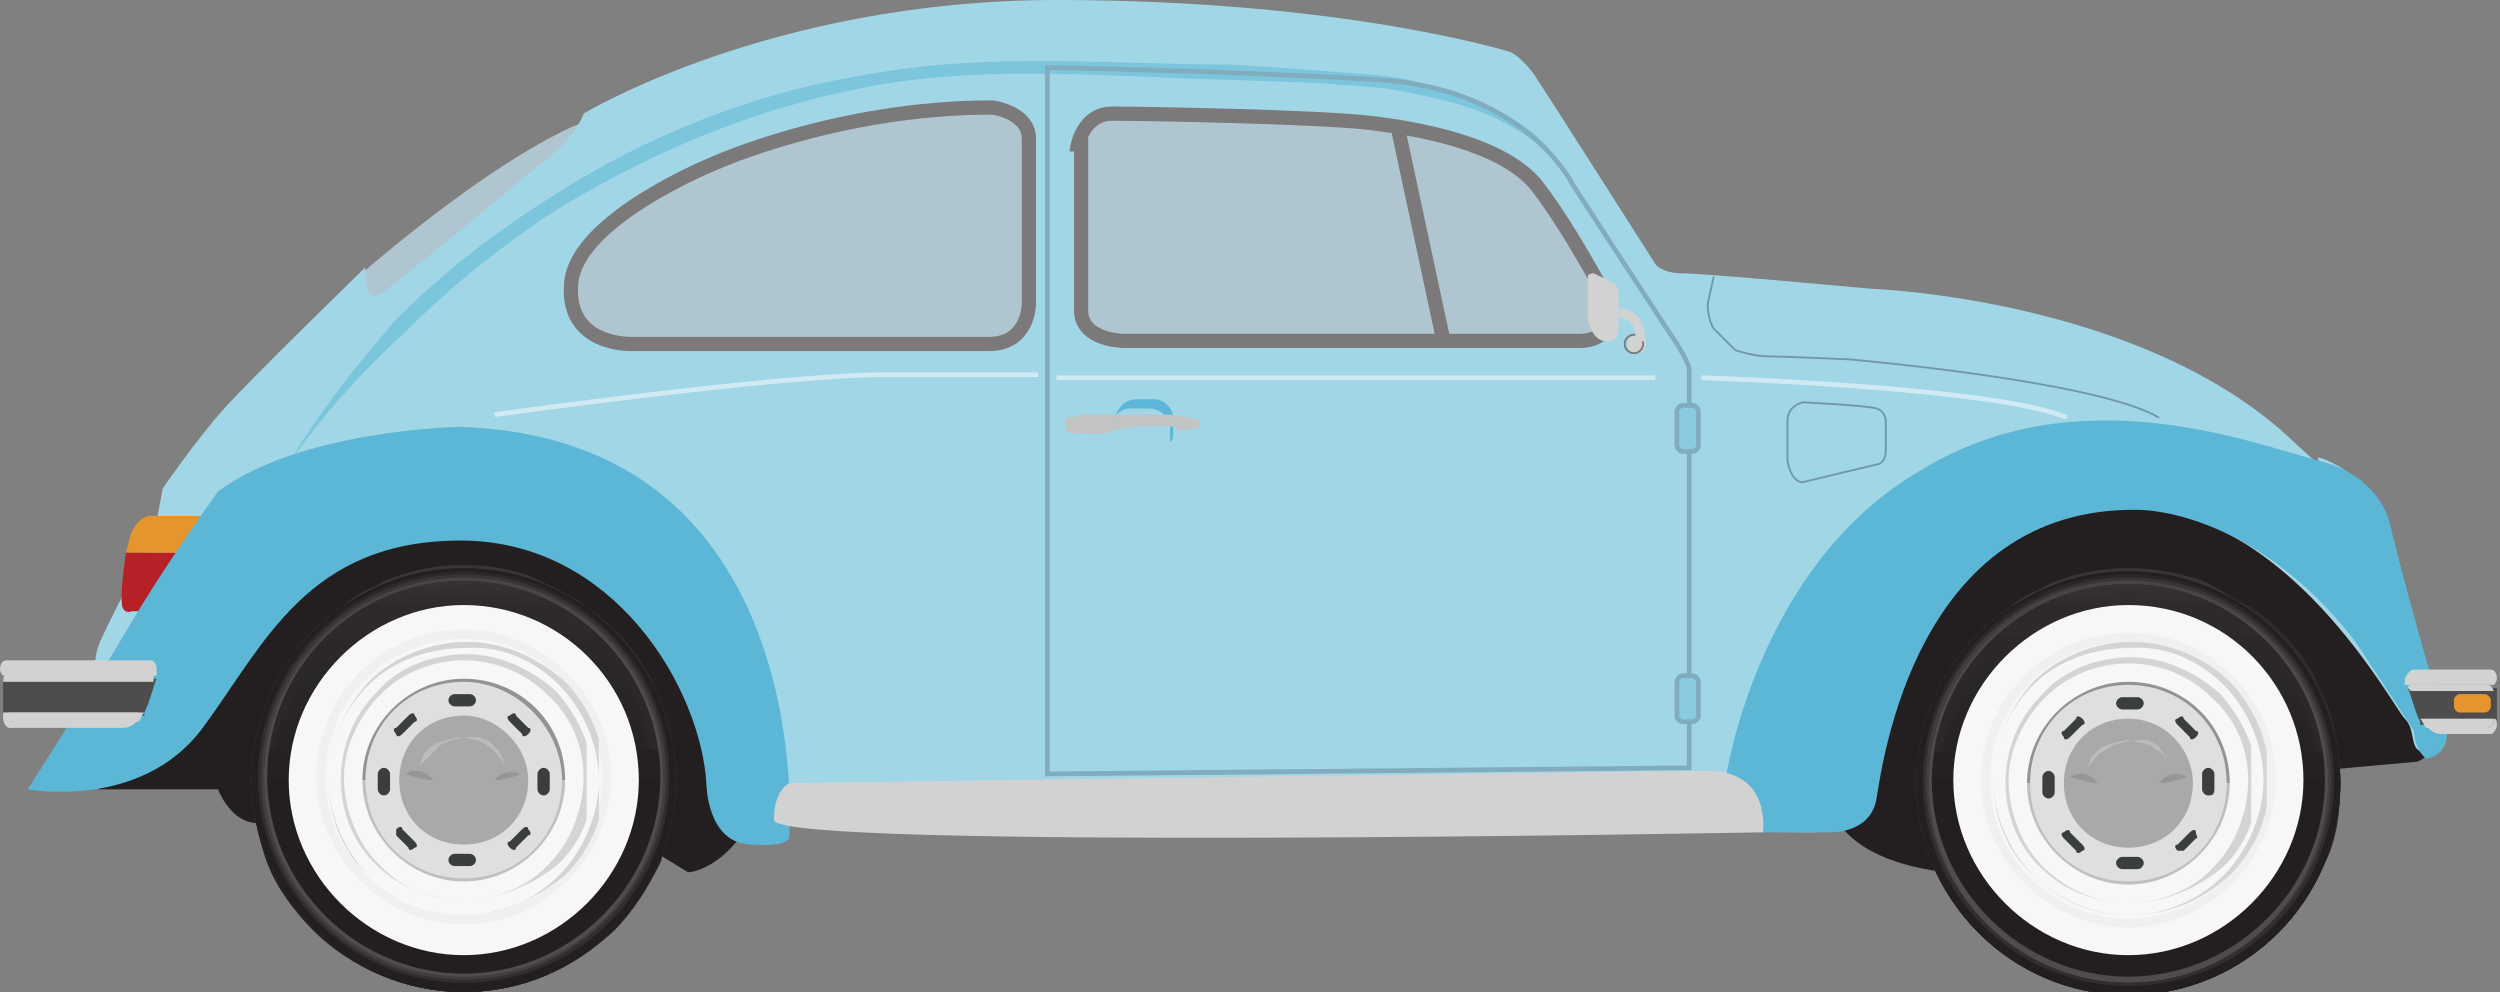 <svg xmlns="http://www.w3.org/2000/svg" xmlns:xlink="http://www.w3.org/1999/xlink" width="81.4" height="32.3" viewBox="0 0 81.4 32.3"><rect x="0" y="0" width="81.4" height="32.3" fill="#808080" stroke="none"/><path fill="#AFC6D1" d="M11.9 8.8s5.7-5 8.5-5.2c2.7-.2-7 6.7-7 6.7l-2.4.2.9-1.7z"/><path fill="#231F20" d="M3.2 25.7h3.9s.4 1.1 1.3 1.1h11.4l2.6 1.6s1.3 0 2.4-2.3c1.1-2.4 28.3-2.4 28.3-2.4l6.5 2.4s.1 2.4 5.5 2.4 10.3-3.4 10.3-3.4l3.3-.3s1.7-.5-.4-3.7c-2-3.2-4.4-5.2-4.4-5.2S66.8 14 66.5 14c-.2 0-33.9-2.2-33.9-2.2l-20.8 2.4-8.6 11.5z"/><path fill="#A1D6E7" d="M79.6 23.6l-.7-2.4s-.8-2.9-1.1-4.1c-.3-1.2-1.8-2.1-2.3-2.2-.2 0 .6.8 1.1 1.3-.3-.3-.9-.9-1.9-1.8-4.9-4.7-13.8-5-13.8-5s-5.4-.5-6.1-.5c-.7 0-.9-.3-.9-.3S50.4 3.1 50 2.5c-.4-.6-.8-.8-.8-.8S43.8 0 34.4 0C25.1 0 19 3.7 19 3.7c-.3.9-1.6 1.8-1.6 1.8s-4.2 3.5-4.9 4c-.7.5-.6-.8-.6-.8s-3.7 3.6-4.6 4.6c-.9 1-2 2.6-2 2.6L5 17.5s-1.1 2-1.7 3.3c-.6 1.3.4 1.6.4 1.6h2.9c.7-3.3 4.3-5.7 8.7-5.7 4.9 0 8.9 3 8.9 6.8 0 .8-.2 1.6-.5 2.3l2.4 1s31.1.3 32.9.3 2-2 2-2c.6-3.7 2.9-8.6 8.2-8.6s8.7 6.5 9.1 6.9.1 1.1.7 1.1.6-.9.6-.9"/><g opacity=".3"><defs><path id="a" d="M9.4 2h41.5v13.2H9.4z"/></defs><clipPath id="b"><use xlink:href="#a" overflow="visible"/></clipPath><path clip-path="url(#b)" fill="#209DC6" d="M9.4 15.1c1-1.7 2.2-3.2 3.5-4.7 1.4-1.4 2.9-2.6 4.6-3.7 3.3-2.2 7-3.7 10.9-4.3 3.9-.7 7.8-.3 11.7-.3l2.9.2c1 .1 1.9.1 2.9.3.9.3 1.9.6 2.8 1 .9.4 1.7 1 2.2 1.9-.6-.8-1.5-1.3-2.3-1.7-.9-.4-1.8-.6-2.8-.8-.9-.2-1.9-.2-2.9-.3L40 2.6c-3.9-.1-7.8-.5-11.6.2S21 5 17.7 7.1c-1.6 1.1-3.1 2.3-4.5 3.7-1.4 1.3-2.7 2.7-3.8 4.3"/></g><path fill="#E9EAE9" d="M15.1 21c-2.4 0-4.4 2-4.4 4.4h8.8c0-2.5-2-4.4-4.4-4.4"/><path fill="#393536" d="M18.9 19.6c-.3-.2-.6-.3-.9-.5-.3-.1-.6-.3-.9-.4-.6-.2-1.3-.3-2-.3s-1.4.1-2 .3c-.3.1-.6.2-.9.4-.3.1-.6.3-.9.5h7.6z"/><path fill="#373435" d="M12.7 18.9c-.4.2-.8.4-1.1.7-.2.1-.3.3-.5.4-.1.2-.3.3-.4.5h8.7c-.1-.2-.2-.3-.4-.5-.1-.2-.3-.3-.5-.4-.3-.3-.7-.5-1.1-.7-.5-.2-1.7-.3-2.3-.3s-1.8.2-2.4.3"/><path fill="#353232" d="M12.4 19.1c-.5.3-1 .6-1.4 1.1-.2.2-.4.4-.5.7-.1.2-.3.5-.4.8h9.6c-.1-.3-.2-.5-.4-.8-.1-.2-.3-.5-.5-.7-.4-.4-.8-.8-1.4-1.1-.4-.1-2.2-.2-2.6-.2-.2 0-1.9 0-2.4.2"/><path fill="#343031" d="M12.2 19.2c-.6.4-1.2.8-1.6 1.4-.2.3-.4.6-.5.9s-.3.7-.3 1h10.8c-.1-.3-.2-.7-.3-1-.1-.3-.3-.6-.5-.9-.4-.6-1-1-1.6-1.4-.3-.1-2.6-.2-2.9-.2-.6.1-2.8.1-3.1.2"/><path fill="#322E2F" d="M11.9 19.3c-.7.4-1.3 1-1.8 1.7-.2.3-.4.7-.6 1.1l-.3 1.2h11.7c0-.4-.1-.8-.3-1.2-.1-.4-.3-.8-.6-1.1-.5-.7-1.1-1.3-1.8-1.7-.2-.1-3-.1-3.2-.1-.2 0-2.9.1-3.1.1"/><path fill="#302C2D" d="M11.6 19.5c-.8.5-1.5 1.2-2 2.1-.3.4-.5.8-.6 1.3l-.3 1.5h12.8c0-.5-.1-1-.3-1.5-.1-.5-.3-.9-.6-1.3-.5-.8-1.2-1.6-2-2.1-.1 0-3.4-.1-3.5-.1s-3.4.1-3.5.1"/><path fill="#2E2A2B" d="M8.2 25.4H22c0-.6-.1-1.2-.2-1.7s-.4-1.1-.6-1.6c-.5-1-1.3-1.8-2.2-2.4h-7.6c-.9.6-1.7 1.5-2.2 2.4-.3.5-.5 1-.6 1.6-.3.5-.4 1.1-.4 1.7"/><path fill="#2C2829" d="M10.7 20.6c-.7.7-1.3 1.5-1.7 2.5-.2.5-.3 1-.4 1.5-.1.5-.1 1.1 0 1.6.2.2 6.2.3 6.5.3.3 0 6.3-.1 6.5-.3.1-.5 0-1.1 0-1.6-.1-.5-.2-1-.4-1.5-.4-1-1-1.8-1.8-2.5h-8.7z"/><path fill="#2A2728" d="M10.2 21.5c-.6.7-1.1 1.6-1.3 2.5-.1.5-.2.9-.2 1.4 0 .5 0 1 .1 1.5.4.4 5.6.7 6.2.7.6 0 5.8-.3 6.2-.7.1-.5.2-1 .1-1.5 0-.5-.1-1-.2-1.4-.2-.9-.7-1.8-1.3-2.5h-9.6z"/><path fill="#292525" d="M9.7 22.5c-.4.8-.7 1.6-.8 2.5 0 .4-.1.9 0 1.4.1.5.2.9.3 1.4.6.6 4.9 1 5.9 1 .9 0 5.3-.4 5.9-1 .2-.5.3-.9.3-1.4.1-.5 0-.9 0-1.4-.1-.9-.4-1.8-.8-2.6H9.7z"/><path fill="#272324" d="M9.2 23.4c-.3.8-.4 1.7-.4 2.6 0 .4.1.9.2 1.3s.3.9.5 1.3c.8.8 4.3 1.3 5.5 1.3 1.3 0 4.7-.5 5.5-1.3.2-.4.4-.8.5-1.3.1-.4.2-.9.2-1.3.1-.9-.1-1.8-.4-2.6H9.2z"/><path fill="#252122" d="M8.7 24.4c-.2.9-.1 1.8.1 2.6.1.4.2.8.4 1.2.2.4.4.8.7 1.2 1 1 3.6 1.7 5.2 1.7s4.2-.6 5.2-1.7c.3-.4.5-.7.7-1.2.2-.4.3-.8.4-1.2.2-.8.2-1.7.1-2.6H8.7z"/><path fill="#231F20" d="M22 25.4H8.2c0 .9.2 1.9.5 2.7.3.8.9 1.6 1.5 2.2 1.2 1.2 3 2 4.9 2 1.9 0 3.6-.8 4.9-2 .6-.6 1.1-1.4 1.5-2.2.3-.9.5-1.8.5-2.7"/><defs><path id="c" d="M8.2 18.5H22v13.8H8.2z"/></defs><clipPath id="d"><use xlink:href="#c" overflow="visible"/></clipPath><path clip-path="url(#d)" fill="#4F4C4D" d="M15.1 18.9c3.5 0 6.4 2.9 6.4 6.4 0 3.5-2.9 6.4-6.4 6.4s-6.4-2.9-6.4-6.4c0-3.5 2.8-6.4 6.4-6.4m0-.4c-3.8 0-6.9 3.1-6.9 6.9s3.1 6.9 6.9 6.9c3.8 0 6.9-3.1 6.9-6.9s-3.1-6.9-6.9-6.9"/><path clip-path="url(#d)" fill="#484445" d="M15.1 18.9c3.6 0 6.5 2.9 6.5 6.5s-2.9 6.5-6.5 6.5-6.5-2.9-6.5-6.5 2.9-6.5 6.5-6.5m0-.4c-3.8 0-6.9 3.1-6.9 6.9s3.1 6.9 6.9 6.9c3.8 0 6.9-3.1 6.9-6.9s-3.1-6.9-6.9-6.9"/><path clip-path="url(#d)" fill="#403D3E" d="M15.1 18.8c3.6 0 6.5 2.9 6.5 6.5s-2.9 6.5-6.5 6.5-6.5-2.9-6.5-6.5c0-3.5 2.9-6.5 6.5-6.5m0-.3c-3.8 0-6.9 3.1-6.9 6.9s3.1 6.9 6.9 6.9c3.8 0 6.9-3.1 6.9-6.9s-3.1-6.9-6.9-6.9"/><path clip-path="url(#d)" fill="#393536" d="M15.1 18.8c3.6 0 6.6 2.9 6.6 6.6S18.8 32 15.1 32c-3.6 0-6.6-2.9-6.6-6.6s3-6.6 6.6-6.6m0-.3c-3.8 0-6.9 3.1-6.9 6.9s3.1 6.9 6.9 6.9c3.8 0 6.9-3.1 6.9-6.9s-3.1-6.9-6.9-6.9"/><path clip-path="url(#d)" fill="#322E2F" d="M15.1 18.7c3.7 0 6.6 3 6.6 6.6s-3 6.6-6.6 6.6c-3.7 0-6.6-3-6.6-6.6s2.9-6.6 6.6-6.6m0-.2c-3.8 0-6.9 3.1-6.9 6.9s3.1 6.9 6.9 6.9c3.8 0 6.9-3.1 6.9-6.9s-3.1-6.9-6.9-6.9"/><path clip-path="url(#d)" fill="#2A2728" d="M15.1 18.7c3.7 0 6.7 3 6.7 6.7s-3 6.7-6.7 6.7-6.7-3-6.7-6.7 3-6.7 6.7-6.7m0-.2c-3.8 0-6.9 3.1-6.9 6.9s3.1 6.9 6.9 6.9 6.9-3.1 6.9-6.9-3.1-6.9-6.9-6.9"/><path clip-path="url(#d)" fill="#231F20" d="M15.1 18.6c3.7 0 6.7 3 6.7 6.7s-3 6.7-6.7 6.7-6.7-3-6.7-6.7 3-6.7 6.7-6.7m0-.1c-3.8 0-6.9 3.1-6.9 6.9s3.1 6.9 6.9 6.9c3.8 0 6.9-3.1 6.9-6.9s-3.1-6.9-6.9-6.9"/><path fill="#F6F7F6" d="M20.8 25.4c0 3.1-2.6 5.7-5.7 5.7s-5.7-2.6-5.7-5.7 2.6-5.7 5.7-5.7 5.7 2.5 5.7 5.7"/><path fill="#F0F0F0" d="M15.1 20.5c-2.7 0-4.8 2.2-4.8 4.8s2.2 4.8 4.8 4.8 4.8-2.2 4.8-4.8-2.2-4.8-4.8-4.8m0 9.3c-2.5 0-4.5-2-4.5-4.5s2-4.5 4.5-4.5 4.5 2 4.5 4.5-2.1 4.5-4.5 4.5"/><defs><path id="e" d="M10.6 20.8h8.9v8.9h-8.9z"/></defs><clipPath id="f"><use xlink:href="#e" overflow="visible"/></clipPath><path clip-path="url(#f)" fill="#D3D4D4" d="M15.1 29.8c-1.2 0-2.3-.5-3.1-1.3-.8-.8-1.3-2-1.3-3.1 0-1.2.5-2.3 1.3-3.2.8-.8 2-1.3 3.2-1.3 1.2 0 2.3.5 3.2 1.3.8.8 1.3 2 1.3 3.2 0 1.2-.5 2.3-1.3 3.1-1 .8-2.2 1.3-3.3 1.3m0 0c1.2 0 2.3-.5 3.1-1.3.8-.8 1.3-2 1.3-3.1s-.5-2.3-1.3-3.1c-.8-.8-1.9-1.3-3.1-1.2-1.1 0-2.3.4-3.1 1.2-.8.8-1.3 1.9-1.3 3.1 0 1.1.4 2.3 1.3 3.1.8.8 1.9 1.3 3.1 1.3"/><defs><path id="g" d="M11.1 21.3h8v8h-8z"/></defs><clipPath id="h"><use xlink:href="#g" overflow="visible"/></clipPath><path clip-path="url(#h)" fill="#D3D4D4" d="M15.1 29.3c-1 0-2.1-.4-2.8-1.1-.8-.7-1.2-1.8-1.2-2.8 0-1.1.4-2.1 1.2-2.9.7-.8 1.8-1.2 2.9-1.2 1.1 0 2.1.5 2.9 1.2.7.8 1.2 1.8 1.2 2.9 0 1.1-.4 2.1-1.2 2.8-.9.7-2 1.1-3 1.1m0 0c1 0 2.1-.4 2.8-1.2.7-.7 1.1-1.8 1.1-2.8 0-1-.4-2-1.2-2.7-.7-.7-1.7-1.1-2.7-1.1-1 0-2 .4-2.7 1.1-.7.7-1.2 1.7-1.2 2.7 0 1 .4 2.1 1.1 2.8.7.8 1.7 1.2 2.8 1.2"/><path fill="#BEBFBE" d="M15.1 28.5c-1.7 0-3.1-1.4-3.1-3.1h-.2c0 1.8 1.5 3.3 3.3 3.3 1.8 0 3.3-1.5 3.3-3.3h-.2c0 1.7-1.4 3.1-3.1 3.1"/><path fill="#929493" d="M15.1 22.1c-1.8 0-3.3 1.5-3.3 3.3h.2c0-1.7 1.4-3.1 3.1-3.1s3.1 1.4 3.1 3.1h.2c0-1.9-1.5-3.3-3.3-3.3"/><path fill="#DEDFDE" d="M18.3 25.4c0 1.8-1.4 3.2-3.2 3.2-1.8 0-3.2-1.4-3.2-3.2 0-1.8 1.4-3.2 3.2-3.2 1.7 0 3.2 1.5 3.2 3.2"/><path fill="#3B3F3C" d="M15.5 22.8c0 .1-.1.2-.2.2h-.5c-.1 0-.2-.1-.2-.2s.1-.2.2-.2h.5c.1 0 .2.1.2.2M13.5 23.3c.1.1.1.2 0 .2l-.4.4c-.1.1-.2.1-.2 0-.1-.1-.1-.2 0-.2l.4-.4c.1-.1.2-.1.2 0M12.5 25c.1 0 .2.1.2.2v.5c0 .1-.1.2-.2.2s-.2-.1-.2-.2v-.5c0-.1.1-.2.2-.2M12.9 27c.1-.1.2-.1.2 0l.4.4c.1.1.1.2 0 .2-.1.1-.2.1-.2 0l-.4-.4V27M14.6 28c0-.1.1-.2.2-.2h.5c.1 0 .2.1.2.2s-.1.2-.2.2h-.5c-.1 0-.2-.1-.2-.2M16.6 27.6c-.1-.1-.1-.2 0-.2l.4-.4c.1-.1.2-.1.2 0 .1.1.1.2 0 .2l-.4.4c0 .1-.1.1-.2 0M17.7 25.9c-.1 0-.2-.1-.2-.2v-.5c0-.1.1-.2.2-.2s.2.1.2.2v.5c0 .1-.1.2-.2.2M17.2 23.9c-.1.1-.2.1-.2 0l-.4-.4c-.1-.1-.1-.2 0-.2.1-.1.2-.1.2 0l.4.4c.1 0 .1.1 0 .2"/><path fill="#A8AAA8" d="M17.2 25.4c0 1.2-.9 2.1-2.1 2.1-1.2 0-2.1-.9-2.1-2.1s.9-2.1 2.1-2.1c1.1 0 2.1 1 2.1 2.1"/><path fill="#A8AAA8" d="M15.8 25.4c0 .4-.3.7-.7.7-.4 0-.7-.3-.7-.7 0-.4.3-.7.7-.7.4 0 .7.4.7.7"/><defs><path id="i" d="M14.3 25.4h1.6v.8h-1.6z"/></defs><clipPath id="j"><use xlink:href="#i" overflow="visible"/></clipPath><path clip-path="url(#j)" fill="#A8AAA8" d="M15.1 26c-.3 0-.6-.3-.6-.6h-.2c0 .4.4.8.8.8s.8-.4.8-.8h-.2c0 .4-.3.6-.6.6"/><defs><path id="k" d="M14.3 24.6h1.6v.8h-1.6z"/></defs><clipPath id="l"><use xlink:href="#k" overflow="visible"/></clipPath><path clip-path="url(#l)" fill="#A8AAA8" d="M15.1 24.6c-.4 0-.8.4-.8.8h.2c0-.3.3-.6.6-.6s.6.3.6.6h.2c0-.4-.4-.8-.8-.8"/><g opacity=".3"><defs><path id="m" d="M13.2 24H17v1.4h-3.8z"/></defs><clipPath id="n"><use xlink:href="#m" overflow="visible"/></clipPath><g clip-path="url(#n)"><defs><path id="o" d="M13.2 25.1h.9v.3h-.9z"/></defs><clipPath id="p"><use xlink:href="#o" overflow="visible"/></clipPath><path clip-path="url(#p)" fill="#676A67" d="M13.2 25.2c.3-.2.7-.1.9.2-.3 0-.6-.1-.9-.2"/></g><path clip-path="url(#n)" fill="#E9EAE9" d="M13.7 24.9c0-.3.2-.5.5-.7.3-.1.6-.2.9-.2-.3.1-.6.1-.8.3l-.6.6"/><g clip-path="url(#n)"><defs><path id="q" d="M16 25.1h.9v.3H16z"/></defs><clipPath id="r"><use xlink:href="#q" overflow="visible"/></clipPath><path clip-path="url(#r)" fill="#676A67" d="M17 25.2c-.3.1-.6.2-.9.2.2-.3.6-.3.9-.2"/></g><path clip-path="url(#n)" fill="#E9EAE9" d="M16.4 24.9c-.1-.2-.3-.5-.5-.6-.2-.2-.5-.2-.8-.3.3-.1.6 0 .9.2.2.2.4.4.4.7"/></g><path fill="#E9EAE9" d="M69.3 21c-2.4 0-4.4 2-4.4 4.4h8.8c0-2.4-1.9-4.4-4.4-4.4"/><path fill="#393536" d="M73.1 19.7c-.3-.2-.6-.3-.9-.5-.3-.1-.6-.3-.9-.4-.6-.2-1.3-.3-2-.3s-1.4.1-2 .3c-.3.1-.6.2-.9.4-.3.1-.6.3-.9.5h7.6z"/><path fill="#373435" d="M67 19c-.4.2-.8.4-1.1.7-.2.1-.3.3-.5.4-.1.2-.3.3-.4.5h8.7c-.1-.2-.2-.3-.4-.5-.1-.2-.3-.3-.5-.5-.3-.3-.7-.5-1.1-.7-.5-.2-1.7-.3-2.3-.3-.7.1-1.9.2-2.4.4"/><path fill="#353232" d="M66.7 19.1c-.5.3-1 .6-1.4 1.1-.2.2-.4.4-.5.7-.1.2-.3.5-.4.8H74c-.1-.3-.2-.5-.4-.8-.1-.2-.3-.5-.5-.7-.4-.4-.8-.8-1.4-1.1-.4-.1-2.2-.2-2.6-.2s-2 .1-2.4.2"/><path fill="#343031" d="M66.4 19.3c-.6.4-1.2.8-1.6 1.4-.2.3-.4.6-.5.9-.1.3-.3.7-.3 1h10.8c-.1-.3-.2-.7-.3-1-.1-.3-.3-.6-.5-.9-.4-.6-1-1-1.6-1.4-.3-.1-2.6-.2-2.9-.2-.5 0-2.8.1-3.1.2"/><path fill="#322E2F" d="M66.1 19.4c-.7.4-1.3 1-1.8 1.7-.2.3-.4.7-.6 1.1l-.3 1.2h11.7c0-.4-.1-.8-.3-1.2-.1-.4-.3-.8-.6-1.1-.5-.7-1.1-1.3-1.8-1.7-.2-.1-3-.1-3.2-.1-.1 0-2.9.1-3.1.1"/><path fill="#302C2D" d="M65.8 19.6c-.8.5-1.5 1.2-2 2.1-.2.4-.4.9-.6 1.3l-.3 1.5h12.8c0-.5-.1-1-.3-1.5-.1-.5-.3-.9-.6-1.3-.5-.8-1.2-1.6-2-2.1-.1 0-3.4-.1-3.5-.1-.1 0-3.4 0-3.5.1"/><path fill="#2E2A2B" d="M62.4 25.4h13.8c0-.6-.1-1.2-.2-1.7-.1-.6-.4-1.1-.6-1.6-.5-1-1.3-1.8-2.2-2.4h-7.6c-.9.6-1.7 1.5-2.2 2.4-.3.5-.5 1-.6 1.6-.3.6-.4 1.1-.4 1.7"/><path fill="#2C2829" d="M65 20.7c-.8.7-1.4 1.5-1.8 2.5-.2.5-.3 1-.4 1.5-.1.5-.1 1.1 0 1.6.2.2 6.2.3 6.5.3s6.3-.1 6.5-.3c.1-.6 0-1.1 0-1.6-.1-.5-.2-1-.4-1.5-.4-1-1-1.8-1.8-2.5H65z"/><path fill="#2A2728" d="M64.5 21.6c-.6.7-1.1 1.6-1.3 2.5-.1.5-.2.9-.2 1.4 0 .5 0 1 .1 1.5.4.4 5.6.7 6.2.7s5.8-.3 6.2-.7c.1-.5.2-1 .1-1.5 0-.5-.1-1-.2-1.4-.2-.9-.7-1.8-1.3-2.5h-9.6z"/><path fill="#292525" d="M64 22.6c-.5.8-.7 1.7-.8 2.6 0 .4-.1.9 0 1.4.1.5.2.9.3 1.4.6.6 4.9 1 5.9 1 .9 0 5.2-.4 5.9-1 .2-.5.3-.9.3-1.4.1-.5 0-.9 0-1.4-.1-.9-.4-1.8-.8-2.6H64z"/><path fill="#272324" d="M63.5 23.5c-.3.8-.4 1.7-.4 2.6 0 .4.1.9.2 1.3s.3.9.5 1.3c.8.8 4.3 1.3 5.5 1.3 1.3 0 4.7-.5 5.5-1.3.2-.4.4-.8.5-1.3.1-.4.2-.9.2-1.3.1-.9-.1-1.8-.4-2.6H63.5z"/><path fill="#252122" d="M63 24.5c-.2.9-.1 1.8.1 2.6.1.4.2.8.4 1.2.2.4.4.8.7 1.2 1 1 3.6 1.7 5.2 1.7s4.2-.6 5.2-1.7c.3-.4.5-.7.7-1.2.2-.4.3-.8.4-1.2.2-.8.2-1.7.1-2.6H63z"/><path fill="#231F20" d="M76.2 25.4H62.4c0 1 .2 1.9.5 2.7s.9 1.6 1.5 2.2c1.2 1.2 3 2 4.9 2 1.9 0 3.6-.8 4.9-2 .6-.6 1.1-1.4 1.5-2.2s.5-1.7.5-2.7"/><defs><path id="s" d="M62.4 18.6h13.8v13.8H62.4z"/></defs><clipPath id="t"><use xlink:href="#s" overflow="visible"/></clipPath><path clip-path="url(#t)" fill="#4F4C4D" d="M69.3 19c3.5 0 6.4 2.9 6.4 6.4s-2.9 6.4-6.4 6.4-6.4-2.9-6.4-6.4 2.9-6.4 6.4-6.4m0-.4c-3.8 0-6.9 3.1-6.9 6.9s3.1 6.9 6.9 6.9c3.8 0 6.9-3.1 6.9-6.9s-3.1-6.9-6.9-6.9"/><path clip-path="url(#t)" fill="#484445" d="M69.3 19c3.6 0 6.5 2.9 6.5 6.5S72.9 32 69.3 32s-6.5-2.9-6.5-6.5 3-6.5 6.5-6.5m0-.4c-3.8 0-6.9 3.1-6.9 6.9s3.1 6.9 6.9 6.9c3.8 0 6.9-3.1 6.9-6.9s-3.1-6.9-6.9-6.9"/><path clip-path="url(#t)" fill="#403D3E" d="M69.3 18.9c3.6 0 6.5 2.9 6.5 6.5S72.9 32 69.3 32s-6.5-2.9-6.5-6.5 2.9-6.6 6.5-6.6m0-.3c-3.8 0-6.9 3.1-6.9 6.9s3.1 6.9 6.9 6.9 6.9-3.1 6.9-6.9-3.1-6.9-6.9-6.9"/><path clip-path="url(#t)" fill="#393536" d="M69.3 18.9c3.6 0 6.6 2.9 6.6 6.6S73 32 69.3 32c-3.6 0-6.6-2.9-6.6-6.6s3-6.5 6.6-6.5m0-.3c-3.8 0-6.9 3.1-6.9 6.9 0 3.8 3.1 6.9 6.9 6.9 3.8 0 6.9-3.1 6.9-6.9 0-3.9-3.1-6.9-6.9-6.9"/><path clip-path="url(#t)" fill="#322E2F" d="M69.3 18.8c3.7 0 6.6 3 6.6 6.6s-3 6.6-6.6 6.6-6.6-3-6.6-6.6 3-6.6 6.6-6.6m0-.2c-3.8 0-6.9 3.1-6.9 6.9s3.1 6.9 6.9 6.9 6.9-3.1 6.9-6.9-3.1-6.9-6.9-6.9"/><path clip-path="url(#t)" fill="#2A2728" d="M69.3 18.8c3.7 0 6.7 3 6.7 6.7s-3 6.7-6.7 6.7-6.7-3-6.7-6.7 3-6.7 6.7-6.7m0-.2c-3.8 0-6.9 3.1-6.9 6.9s3.1 6.9 6.9 6.9c3.8 0 6.9-3.1 6.9-6.9s-3.1-6.9-6.9-6.9"/><path clip-path="url(#t)" fill="#231F20" d="M69.3 18.7c3.7 0 6.7 3 6.7 6.7s-3 6.7-6.7 6.7-6.7-3-6.7-6.7 3-6.7 6.7-6.7m0-.1c-3.8 0-6.9 3.1-6.9 6.9s3.1 6.9 6.9 6.9c3.8 0 6.9-3.1 6.9-6.9s-3.1-6.9-6.9-6.9"/><path fill="#F6F7F6" d="M75 25.4c0 3.1-2.6 5.7-5.7 5.7s-5.7-2.6-5.7-5.7 2.6-5.7 5.7-5.7c3.2 0 5.7 2.6 5.7 5.7"/><path fill="#F0F0F0" d="M69.3 20.6c-2.7 0-4.8 2.2-4.8 4.8s2.2 4.8 4.8 4.8 4.8-2.2 4.8-4.8-2.1-4.8-4.8-4.8m0 9.3c-2.5 0-4.5-2-4.5-4.5s2-4.5 4.5-4.5 4.5 2 4.5 4.5-2 4.5-4.5 4.5"/><defs><path id="u" d="M64.9 20.9h8.9v8.9h-8.9z"/></defs><clipPath id="v"><use xlink:href="#u" overflow="visible"/></clipPath><path clip-path="url(#v)" fill="#D3D4D4" d="M69.3 29.8c-1.2 0-2.3-.5-3.1-1.3-.8-.8-1.3-2-1.3-3.1 0-1.2.5-2.3 1.3-3.2.8-.8 2-1.3 3.2-1.3 1.2 0 2.4.5 3.2 1.3.8.8 1.3 2 1.3 3.2 0 1.2-.5 2.3-1.3 3.1-1 .9-2.1 1.3-3.3 1.3m0 0c1.2 0 2.3-.5 3.1-1.3.8-.8 1.3-2 1.3-3.1s-.5-2.3-1.3-3.1c-.8-.8-1.9-1.3-3.1-1.2-1.1 0-2.3.4-3.1 1.2-.8.8-1.3 1.9-1.3 3.1 0 1.1.4 2.3 1.3 3.1.8.8 2 1.3 3.1 1.3"/><defs><path id="w" d="M65.3 21.4h8v8h-8z"/></defs><clipPath id="x"><use xlink:href="#w" overflow="visible"/></clipPath><path clip-path="url(#x)" fill="#D3D4D4" d="M69.3 29.4c-1 0-2.1-.4-2.8-1.1-.8-.7-1.2-1.8-1.2-2.8 0-1.1.4-2.1 1.2-2.9.7-.8 1.8-1.2 2.9-1.2 1.1 0 2.1.5 2.9 1.2.7.8 1.2 1.8 1.2 2.9 0 1.1-.4 2.1-1.2 2.8-.9.7-1.9 1.1-3 1.1m0 0c1 0 2.1-.4 2.8-1.2.7-.7 1.1-1.8 1.1-2.8 0-1-.4-2-1.2-2.7-.7-.7-1.7-1.1-2.7-1.1-1 0-2 .4-2.7 1.1-.7.7-1.2 1.7-1.2 2.7 0 1 .4 2.1 1.1 2.8.8.8 1.8 1.2 2.8 1.2"/><path fill="#BEBFBE" d="M69.3 28.6c-1.7 0-3.1-1.4-3.1-3.1H66c0 1.8 1.5 3.3 3.3 3.3s3.3-1.5 3.3-3.3h-.2c.1 1.7-1.3 3.1-3.1 3.1"/><path fill="#929493" d="M69.3 22.2c-1.8 0-3.3 1.5-3.3 3.3h.2c0-1.7 1.4-3.1 3.1-3.1s3.1 1.4 3.1 3.1h.2c0-1.9-1.5-3.3-3.3-3.3"/><path fill="#DEDFDE" d="M72.5 25.5c0 1.8-1.4 3.2-3.2 3.2-1.8 0-3.2-1.4-3.2-3.2s1.4-3.2 3.2-3.2c1.8 0 3.2 1.4 3.2 3.2"/><path fill="#3B3F3C" d="M69.8 22.9c0 .1-.1.2-.2.2h-.5c-.1 0-.2-.1-.2-.2s.1-.2.2-.2h.5c.1 0 .2.1.2.2M67.8 23.4c.1.1.1.2 0 .2l-.4.4c-.1.1-.2.1-.2 0-.1-.1-.1-.2 0-.2l.4-.4c0-.1.1-.1.2 0M66.7 25.1c.1 0 .2.1.2.2v.5c0 .1-.1.2-.2.2s-.2-.1-.2-.2v-.5c0-.1.1-.2.2-.2M67.2 27.1c.1-.1.2-.1.2 0l.4.4c.1.1.1.2 0 .2-.1.1-.2.1-.2 0l-.4-.4c-.1-.1-.1-.2 0-.2M68.9 28.1c0-.1.1-.2.2-.2h.5c.1 0 .2.1.2.2s-.1.2-.2.2h-.5c-.1 0-.2-.1-.2-.2M70.9 27.7c-.1-.1-.1-.2 0-.2l.4-.4c.1-.1.2-.1.2 0s.1.2 0 .2l-.4.4h-.2M71.9 25.9c-.1 0-.2-.1-.2-.2v-.5c0-.1.1-.2.2-.2s.2.1.2.2v.5c0 .2-.1.2-.2.2M71.5 24c-.1.1-.2.1-.2 0l-.4-.4c-.1-.1-.1-.2 0-.2.1-.1.2-.1.2 0l.4.4c.1 0 .1.1 0 .2"/><path fill="#A8AAA8" d="M71.4 25.5c0 1.2-.9 2.1-2.1 2.1-1.2 0-2.1-.9-2.1-2.1 0-1.2.9-2.1 2.1-2.1 1.2 0 2.1 1 2.1 2.1"/><path fill="#A8AAA8" d="M70 25.5c0 .4-.3.7-.7.7-.4 0-.7-.3-.7-.7s.3-.7.7-.7c.4 0 .7.3.7.7"/><defs><path id="y" d="M68.5 25.5h1.6v.8h-1.6z"/></defs><clipPath id="z"><use xlink:href="#y" overflow="visible"/></clipPath><path clip-path="url(#z)" fill="#A8AAA8" d="M69.3 26.1c-.3 0-.6-.3-.6-.6h-.2c0 .4.4.8.8.8s.8-.4.8-.8h-.2c0 .3-.2.6-.6.6"/><defs><path id="A" d="M68.5 24.7h1.6v.8h-1.6z"/></defs><clipPath id="B"><use xlink:href="#A" overflow="visible"/></clipPath><path clip-path="url(#B)" fill="#A8AAA8" d="M69.3 24.7c-.4 0-.8.4-.8.8h.2c0-.3.3-.6.6-.6s.6.3.6.6h.2c0-.4-.3-.8-.8-.8"/><g opacity=".3"><defs><path id="C" d="M67.4 24.1h3.8v1.4h-3.8z"/></defs><clipPath id="D"><use xlink:href="#C" overflow="visible"/></clipPath><g clip-path="url(#D)"><defs><path id="E" d="M67.4 25.2h.9v.3h-.9z"/></defs><clipPath id="F"><use xlink:href="#E" overflow="visible"/></clipPath><path clip-path="url(#F)" fill="#676A67" d="M67.4 25.3c.3-.2.7-.1.9.2-.3 0-.5-.1-.9-.2"/></g><path clip-path="url(#D)" fill="#E9EAE9" d="M68 25c0-.3.2-.5.5-.7.3-.1.6-.2.9-.2-.3.1-.6.1-.8.3-.3.1-.5.4-.6.6"/><g clip-path="url(#D)"><defs><path id="G" d="M70.3 25.2h.9v.3h-.9z"/></defs><clipPath id="H"><use xlink:href="#G" overflow="visible"/></clipPath><path clip-path="url(#H)" fill="#676A67" d="M71.2 25.3c-.3.1-.6.2-.9.2.2-.3.6-.4.9-.2"/></g><path clip-path="url(#D)" fill="#E9EAE9" d="M70.7 25c-.1-.3-.3-.5-.5-.6-.2-.2-.5-.2-.8-.3.3-.1.6 0 .9.2.1.2.3.4.4.7"/></g><path fill="#5BB7D5" d="M56.2 25.3s1 0 1 1.8h2.3s1.4.1 1.6-1.1c.2-1.2 1.3-9.5 8.5-9.4 0 0 3.7-.1 7.1 4.3l1.9 2.9s0 .6.4.9c0 0 1.1-.1.5-1.7-.6-1.5-1.7-6-1.7-6s-.3-1.5-2.3-2c-2-.5-7.9-2.9-13.1.4-5.2 3.1-6.2 9.9-6.2 9.9"/><path fill="none" stroke="#80ACBE" stroke-width=".154" stroke-miterlimit="10" d="M34.1 2.2v23L55 25V12s-.1-.4-.6-1.1C54 10.3 51.2 6 51.2 6s-1.5-3.1-6.3-3.4-10.8-.4-10.8-.4z"/><path fill="#A1D6E7" d="M55.2 23.3c0 .1-.1.2-.2.2h-.3c-.1 0-.2-.1-.2-.2v-1.1c0-.1.1-.2.2-.2h.3c.1 0 .2.1.2.2v1.1z"/><path fill="#89CBE1" d="M55.3 23.3c0 .1-.1.2-.2.2h-.3c-.1 0-.2-.1-.2-.2v-1.1c0-.1.1-.2.2-.2h.3c.1 0 .2.1.2.2v1.1z"/><path fill="none" stroke="#80ACBE" stroke-width=".154" stroke-miterlimit="10" d="M55.3 23.3c0 .1-.1.2-.2.2h-.3c-.1 0-.2-.1-.2-.2v-1.1c0-.1.1-.2.2-.2h.3c.1 0 .2.1.2.2v1.1z"/><path fill="#89CBE1" d="M55.3 14.5c0 .1-.1.2-.2.2h-.3c-.1 0-.2-.1-.2-.2v-1.1c0-.1.1-.2.2-.2h.3c.1 0 .2.1.2.2v1.1z"/><path fill="none" stroke="#80ACBE" stroke-width=".154" stroke-miterlimit="10" d="M55.3 14.5c0 .1-.1.2-.2.2h-.3c-.1 0-.2-.1-.2-.2v-1.1c0-.1.1-.2.2-.2h.3c.1 0 .2.1.2.2v1.1z"/><path fill="none" stroke="#D0EAF3" stroke-width=".154" stroke-miterlimit="10" d="M16.1 13.5s9.3-1.3 12.7-1.3h5M34.4 12.3h19.5M55.4 12.3s9.6.3 11.9 1.3"/><path fill="#E5952E" d="M7.3 17l-.5-.2H5s-.4-.1-.7.5c-.1.2-.1.4-.2.7h2.4l.8-1z"/><path fill="#B52126" d="M4 19.8c.1.2.3.1.3.1H5L6.5 18H4.1c-.1.7-.2 1.6-.1 1.8"/><path fill="#5BB7D5" d="M.9 25.7s3.7.7 5.7-2 3.4-6.1 8.4-6.1 7.8 4.8 8 7.9c0 0 0 2 1.5 2 0 0 1 .1 1.2-.2 0 0 1-13.1-10.8-13.4 0 0-5.1.1-7.8 2.1 0 0-1.8 2.5-2.9 4.4-1 1.7-3.3 5.3-3.3 5.3"/><path fill="#D3D2D2" d="M25.7 25.5s-.5.2-.5 1.2 32.2.4 32.2.4.3-2-1.8-2c-2 0-29.9.4-29.9.4"/><g><defs><path id="I" d="M26.1 25.7h30.1v.5H26.1z"/></defs><clipPath id="J"><use xlink:href="#I" overflow="visible"/></clipPath><path clip-path="url(#J)" fill="#D3D2D2" d="M26.1 26.1c2.5-.2 5-.2 7.5-.2 2.5.1 5 .1 7.5 0 5-.2 10-.2 15.1 0-5 .3-10 .3-15.1.2-2.5-.1-5 0-7.5.1s-5 .1-7.5-.1z"/></g><path fill="#4F4C4D" d="M4.7 23.2c.2-.4.3-.9.4-1.1H.2.1v1.2h4.6z"/><g><defs><path id="K" d="M.1 21.9H5v.3H.1z"/></defs><clipPath id="L"><use xlink:href="#K" overflow="visible"/></clipPath><path clip-path="url(#L)" fill="#D3D2D2" d="M5 22.2l.1-.1c-.1-.1-.1-.2-.2-.2H.3c-.1 0-.2.1-.2.3H5z"/></g><path fill="#D3D2D2" d="M.4 23.5c-.1 0-.2-.1-.2-.3-.1 0-.1.1-.1.2s.1.3.2.3H4c.2 0 .4-.1.5-.3H.4z"/><path fill="#D3D2D2" d="M.4 23.5h4.1c.1-.1.1-.2.2-.3H.2.1c0 .2.1.3.3.3M4.9 21.5H.2c-.1 0-.2.1-.2.3 0 .1.1.2.1.2H5.1v-.1-.1c0-.2-.1-.3-.2-.3"/><g><defs><path id="M" d="M.2 23.2h4.4v.2H.2z"/></defs><clipPath id="N"><use xlink:href="#M" overflow="visible"/></clipPath><path clip-path="url(#N)" fill="#D3D2D2" d="M.2 23.2h4.4c-.7.1-1.5.1-2.2.1-.7 0-1.5 0-2.2-.1z"/></g><path fill="#4F4C4D" d="M78.8 23.5c-.2-.4-.3-.9-.4-1.1H81.3v1.2h-2.5z"/><g><defs><path id="O" d="M78.4 22.2h2.8v.3h-2.8z"/></defs><clipPath id="P"><use xlink:href="#O" overflow="visible"/></clipPath><path clip-path="url(#P)" fill="#D3D2D2" d="M78.5 22.5s0-.1 0 0l-.1-.1c0-.1.1-.1.2-.1H81c.1 0 .2.1.2.3h-2.7z"/></g><path fill="#D3D2D2" d="M81 23.7c.1 0 .2-.1.2-.3.1 0 .1.1.1.2s-.1.3-.2.3h-1.6c-.2 0-.4-.1-.5-.3h2z"/><path fill="#D3D2D2" d="M81 23.7h-2c-.1-.1-.1-.2-.2-.3h2.4c0 .2-.1.3-.2.3M78.6 21.8h2.5c.1 0 .2.1.2.3 0 .1-.1.2-.1.2H78.4h-.1v-.1-.1c.1-.2.2-.3.3-.3"/><g><defs><path id="Q" d="M78.9 23.4h2.2v.2h-2.2z"/></defs><clipPath id="R"><use xlink:href="#Q" overflow="visible"/></clipPath><path clip-path="url(#R)" fill="#D3D2D2" d="M81.1 23.5c-.4.1-.7.1-1.1.1-.4-.1-.7 0-1.1-.1.7-.1 1.5-.1 2.2 0z"/></g><path fill="#E5952E" d="M81.1 23c0 .1-.1.2-.2.2h-.8c-.1 0-.2-.1-.2-.2v-.2c0-.1.1-.2.2-.2h.8c.1 0 .2.1.2.2v.2z"/><path fill="#5BB7D5" d="M37.6 13H37c-.4 0-.6.3-.7.6.1-.2.3-.3.5-.3h.6c.4 0 .7.3.7.7v.4c.1-.1.1-.2.1-.4v-.4c0-.3-.3-.6-.6-.6"/><g><defs><path id="S" d="M36.3 14.1h1.9v.8h-1.9z"/></defs><clipPath id="T"><use xlink:href="#S" overflow="visible"/></clipPath><path clip-path="url(#T)" fill="#A1D6E7" d="M37.6 14.8H37c-.4 0-.7-.3-.7-.7v.1c0 .4.3.7.7.7h.6c.4 0 .7-.3.7-.7v-.1c-.1.4-.4.7-.7.7"/></g><path fill="#C1C4C0" d="M34.7 13.6v.4s.1.1.3.1c.2 0 1.1.1 1.3-.1 0 0 .7-.2 2-.1v.1s.8 0 .8-.2-.8-.3-1.2-.3h-2.8c0 .1-.4.1-.4.1"/><g><defs><path id="U" d="M35.7 13.6h3.1v.1h-3.1z"/></defs><clipPath id="V"><use xlink:href="#U" overflow="visible"/></clipPath><path clip-path="url(#V)" fill="#C1C4C0" d="M38.7 13.7h-3c1-.1 2 0 3 0"/></g><path fill="#AFC6D1" d="M33.5 4.5v5.4s0 1.3-1.3 1.3H20.6s-2.2.1-2-2c.2-2.1 4.7-3.9 4.7-3.9s4-1.8 9-1.8c.1 0 1.2.2 1.2 1"/><path fill="none" stroke="#7B7979" stroke-width=".463" stroke-miterlimit="10" d="M33.5 4.5v5.4s0 1.3-1.3 1.3H20.6s-2.2.1-2-2c.2-2.1 4.7-3.9 4.7-3.9s4-1.8 9-1.8c.1 0 1.2.2 1.2 1z"/><path fill="#AFC6D1" d="M35.1 4.7s.2-1 1.1-1c1 0 6.7.1 8.4.3 1.7.2 4.3.7 5.4 2 1.1 1.4 2.3 3.7 2.3 3.7s.5 1.4-.9 1.4H36.6s-1.4 0-1.4-1V4.7z"/><path fill="none" stroke="#7B7979" stroke-width=".463" stroke-miterlimit="10" d="M35.1 4.7s.2-1 1.1-1c1 0 6.7.1 8.4.3 1.7.2 4.3.7 5.4 2 1.1 1.4 2.3 3.7 2.3 3.7s.5 1.4-.9 1.4H36.6s-1.4 0-1.4-1V4.7zM45.5 4.1l1.5 7"/><path fill="#D3D2D2" d="M53.6 11.2c0 .2-.1.3-.3.3-.2 0-.3-.1-.3-.3 0-.2.1-.3.3-.3.1-.1.3.1.3.3"/><circle fill="none" stroke="#7B7979" stroke-width=".062" stroke-miterlimit="10" cx="53.2" cy="11.2" r=".3"/><path fill="none" stroke="#D3D2D2" stroke-width=".309" stroke-miterlimit="10" d="M53.4 11.1s.1-.9-.7-.9"/><path fill="#D3D2D2" d="M51.7 9v1.4s.1.6.5.7h.3s.2-.1.2-.4V9.5s0-.2-.2-.3l-.6-.3s-.2 0-.2.1"/><path fill="none" stroke="#7098AB" stroke-width=".062" stroke-miterlimit="10" d="M58.2 13.7V15s.1.7.5.7c.4-.1 2.5-.6 2.5-.6s.2-.1.2-.4v-1s0-.3-.3-.4c-.3-.1-2.4-.2-2.4-.2s-.5.1-.5.6zM55.8 9l-.2.9s0 .5.2.8l.7.7s.6.2 1 .2 2.7.1 2.7.1 8.1.7 10.1 1.9"/></svg>